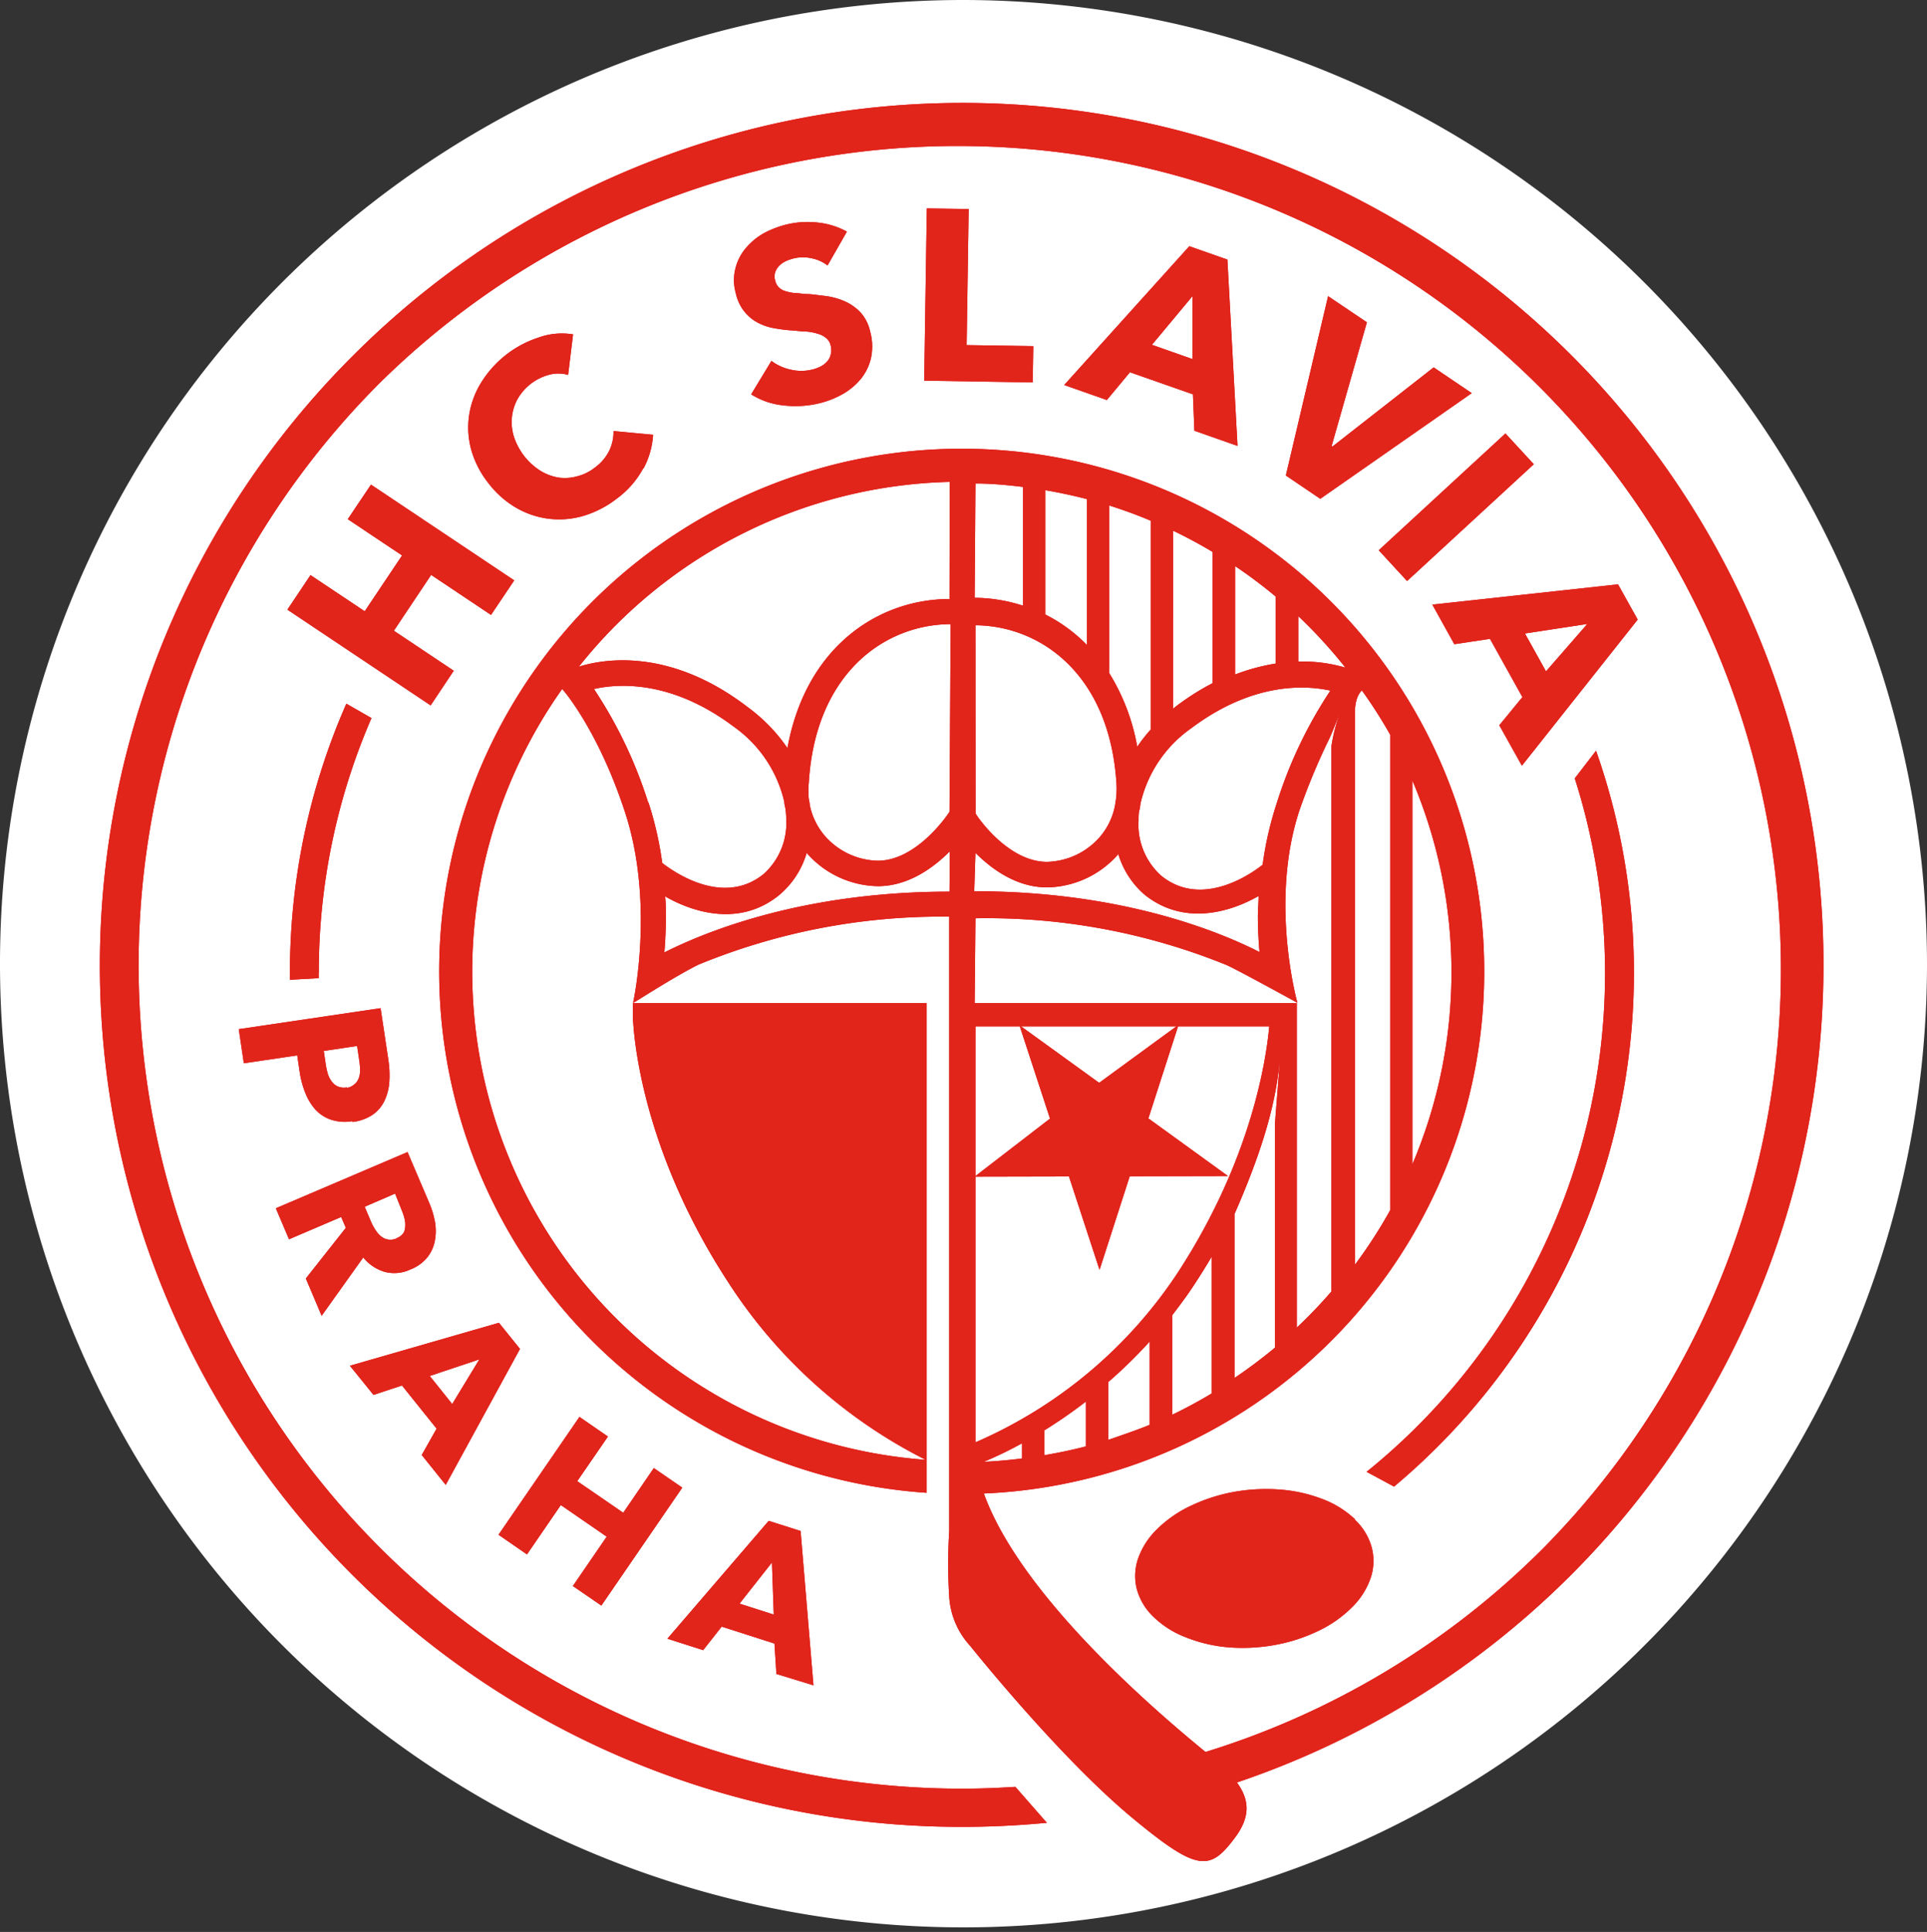 <svg id="Layer_1" data-name="Layer 1" xmlns="http://www.w3.org/2000/svg" xmlns:xlink="http://www.w3.org/1999/xlink" viewBox="0 0 190.22 190.67"><rect x="0" y="0" width="190.22" height="190.67" fill="#333333" stroke="none"/><defs><style>.cls-1{fill:none;}.cls-2{clip-path:url(#clip-path);}.cls-3{fill:#fff;}.cls-4{fill:#e30613;}.cls-5{fill:#e1251b;}</style><clipPath id="clip-path"><rect class="cls-1" x="-46.78" y="-44.8" width="283.46" height="283.46"/></clipPath></defs><title>HC slavia</title><g class="cls-2"><path class="cls-3" d="M190.22,95.33A95.11,95.11,0,1,1,95.11,0a95.23,95.23,0,0,1,95.11,95.33"/><path class="cls-4" d="M62.47,99l0,1.1c0,.5.23,12.42,9.46,26.52a49.8,49.8,0,0,0,19.54,17.5V99Z"/><polygon class="cls-4" points="96.21 116.13 105.52 116.11 108.54 125.33 111.52 116.09 121.22 116.07 113.36 110.38 116.34 101.14 108.5 106.87 100.63 101.18 103.65 110.4 96.21 116.13"/><polygon class="cls-4" points="48.47 60.69 42.56 56.74 38.88 62.25 44.79 66.2 42.51 69.62 28.37 60.17 30.65 56.76 36 60.33 39.69 54.82 34.33 51.24 36.62 47.83 50.76 57.28 48.47 60.69"/><path class="cls-4" d="M63.49,46.23a9,9,0,0,1-2.55,2.94,10.11,10.11,0,0,1-3.27,1.72A8.44,8.44,0,0,1,51,50.14a9.35,9.35,0,0,1-2.79-2.46,9.44,9.44,0,0,1-1.71-3.35,8.33,8.33,0,0,1-.18-3.43,8.57,8.57,0,0,1,1.22-3.21A10.48,10.48,0,0,1,53.2,33.3,6.78,6.78,0,0,1,56.57,33L56.08,37a3.48,3.48,0,0,0-1.92,0,5.09,5.09,0,0,0-3.08,2.4,4.75,4.75,0,0,0-.55,1.81,4.86,4.86,0,0,0,.21,1.92,6.3,6.3,0,0,0,2.57,3.31,5,5,0,0,0,1.8.69A4.52,4.52,0,0,0,57,47a4.62,4.62,0,0,0,1.77-.89,4.52,4.52,0,0,0,1.4-1.69,4.24,4.24,0,0,0,.39-1.88l3.91.37a8.13,8.13,0,0,1-.95,3.33"/><path class="cls-4" d="M81.69,26.2a3.72,3.72,0,0,0-1.59-.71,3.84,3.84,0,0,0-1.69,0,4.56,4.56,0,0,0-.79.26,2.32,2.32,0,0,0-.67.45,1.73,1.73,0,0,0-.42.65,1.38,1.38,0,0,0,0,.86,1.31,1.31,0,0,0,.35.65,1.51,1.51,0,0,0,.63.37,5.06,5.06,0,0,0,.9.19c.34,0,.72.07,1.14.1.6,0,1.24.12,1.9.19a6.88,6.88,0,0,1,1.87.5,4.84,4.84,0,0,1,1.58,1.08,4.09,4.09,0,0,1,1,1.95,5.46,5.46,0,0,1,.08,2.59,5.06,5.06,0,0,1-1,2.06,6.41,6.41,0,0,1-1.79,1.5,9,9,0,0,1-2.27.9,10.06,10.06,0,0,1-3.58.22,7.38,7.38,0,0,1-3.19-1.09l2-3.3a4.88,4.88,0,0,0,1.9.86,4.52,4.52,0,0,0,2.1,0,4.21,4.21,0,0,0,.84-.3,2.36,2.36,0,0,0,.65-.49A1.56,1.56,0,0,0,82,35a1.8,1.8,0,0,0,0-.89,1.32,1.32,0,0,0-.43-.73,2.15,2.15,0,0,0-.81-.43,5.23,5.23,0,0,0-1.19-.23c-.46,0-1-.09-1.57-.12a15.8,15.8,0,0,1-1.7-.23,5.33,5.33,0,0,1-1.58-.57,4.29,4.29,0,0,1-1.28-1.1,4.53,4.53,0,0,1-.82-1.81,4.68,4.68,0,0,1,0-2.49,4.88,4.88,0,0,1,1.08-2A6.45,6.45,0,0,1,75.43,23a9.66,9.66,0,0,1,2.24-.85,8.9,8.9,0,0,1,3-.19,7.66,7.66,0,0,1,2.93.9Z"/><polygon class="cls-4" points="91.23 37.57 91.49 20.57 95.62 20.63 95.42 34.06 102 34.16 101.94 37.74 91.23 37.57"/><path class="cls-4" d="M117.9,42.51l-.14-3.59-6.22-2.18-2.28,2.74L105.05,38l12.35-13.7,3.76,1.32,1,18.39Zm-.19-13.28-4,4.8,4,1.41Z"/><polygon class="cls-4" points="130.33 49.23 126.93 46.93 131.1 29.23 134.93 31.81 131.45 44.01 131.53 44.07 141.52 36.26 145.28 38.8 130.33 49.23"/><rect class="cls-4" x="135.25" y="48" width="17.01" height="4.13" transform="translate(4.11 110.66) rotate(-42.66)"/><path class="cls-4" d="M148,71.58l2.28-2.78-3.2-5.75-3.52.53-2.17-3.91,18.33-2,1.94,3.48L150.23,75.57Zm8.69-10-6.16.94,2.08,3.74Z"/><path class="cls-4" d="M34.79,110.65a4.33,4.33,0,0,1-2.13-.15,3.68,3.68,0,0,1-1.53-1,5.41,5.41,0,0,1-1-1.66,9.08,9.08,0,0,1-.54-2l-.25-1.68-5.27.78-.5-3.37,14-2.07.77,5.13a10,10,0,0,1,.09,2.17,5.09,5.09,0,0,1-.48,1.84,3.49,3.49,0,0,1-1.14,1.36,4.51,4.51,0,0,1-2,.73m-.52-3.37A1.51,1.51,0,0,0,35,107a1.29,1.29,0,0,0,.42-.61,2,2,0,0,0,.12-.79,5.42,5.42,0,0,0-.07-.89l-.22-1.48-3.29.49.21,1.42a6.23,6.23,0,0,0,.21.9,2.5,2.5,0,0,0,.4.74,1.43,1.43,0,0,0,.6.46,1.56,1.56,0,0,0,.85.08"/><path class="cls-4" d="M30.19,126.18l3.95-5-.46-1.07-5.15,2.2-1.3-3.06,13-5.55,2.11,4.95a8.87,8.87,0,0,1,.59,1.9,5.18,5.18,0,0,1,0,1.88,3.74,3.74,0,0,1-.73,1.64,4,4,0,0,1-1.69,1.22,3.73,3.73,0,0,1-2.52.24,4.24,4.24,0,0,1-2.13-1.43l-4.11,5.76Zm9-4a1.38,1.38,0,0,0,.65-.51A1.42,1.42,0,0,0,40,121a2.32,2.32,0,0,0-.08-.77,5.07,5.07,0,0,0-.25-.75L39,117.8l-3,1.3.63,1.49a5.11,5.11,0,0,0,.41.76,2.44,2.44,0,0,0,.54.64,1.43,1.43,0,0,0,.71.34,1.49,1.49,0,0,0,.9-.13"/><path class="cls-4" d="M41.63,143.6,43.1,141l-3.42-4.26-2.81.93-2.33-2.88,14.71-4.24,2.08,2.58L44,146.55Zm5.69-9.44-4.9,1.64,2.22,2.77Z"/><polygon class="cls-4" points="56.55 156.53 59.89 151.66 55.36 148.54 52.02 153.41 49.21 151.47 57.2 139.84 60.01 141.78 56.98 146.18 61.52 149.3 64.54 144.89 67.35 146.82 59.36 158.46 56.55 156.53"/><path class="cls-4" d="M76.64,165.21l-.19-3-5.21-1.67-1.83,2.32-3.53-1.13,10-11.63,3.15,1,1.27,15.23Zm-.44-11L73,158.27l3.38,1.08Z"/><path class="cls-4" d="M31.47,96a63,63,0,0,1,5.2-25.13l-2.48-1.42A65.88,65.88,0,0,0,28.62,96c0,.23,0,.46,0,.7l2.84-.16c0-.18,0-.36,0-.54"/><path class="cls-4" d="M133.76,150a5.91,5.91,0,0,1,1.66,2.77,5.26,5.26,0,0,1-.13,3,7.49,7.49,0,0,1-1.82,2.85,11.92,11.92,0,0,1-3.4,2.37,16.65,16.65,0,0,1-4.41,1.39,17.71,17.71,0,0,1-4.53.19,14.68,14.68,0,0,1-4.13-1,9.39,9.39,0,0,1-3.2-2.06,5.89,5.89,0,0,1-1.61-2.79,5.28,5.28,0,0,1,.19-3,7.56,7.56,0,0,1,1.86-2.82,12,12,0,0,1,3.4-2.33,16.92,16.92,0,0,1,4.35-1.36,18.18,18.18,0,0,1,4.47-.19,14.73,14.73,0,0,1,4.09.93,9.58,9.58,0,0,1,3.21,2"/><path class="cls-4" d="M161.29,96a66,66,0,0,0-3.74-21.91l-2.1,2.73a63.24,63.24,0,0,1-20.55,68.44l2.71,1.46A66.18,66.18,0,0,0,161.29,96"/><path class="cls-4" d="M180,95.26A85,85,0,0,0,34.82,35.13,85,85,0,0,0,95,180.3c2.8,0,5.58-.14,8.34-.4l-3.11-3.55c-1.73.11-3.48.18-5.23.18A81.27,81.27,0,0,1,37.49,37.79,81.27,81.27,0,0,1,152.42,152.72,80.64,80.64,0,0,1,119,172.91c-4-3.28-18.14-15.08-21.88-25.51a51.58,51.58,0,1,0-5.65-.07v-3.25A48.3,48.3,0,0,1,55.49,68l.17.19s3.38,3.9,6,11.86c3,9,.86,18.85.83,18.93s3.82-2.45,6.42-3.76A62.91,62.91,0,0,1,93.7,90.47h0V99h0v52.09a52,52,0,0,0,0,6.51,7.9,7.9,0,0,0,2.08,4.85c1.31,1.63,9.23,11.34,15.93,16.91,6.54,5.43,7.72,5.32,10.2,2,1.56-2.09,1.42-3.75.19-5.44A85.14,85.14,0,0,0,180,95.26m-116-16A44.12,44.12,0,0,0,58.63,68c2.48-.56,7.69-.87,13.79,3.71a12.52,12.52,0,0,1,5,7.43c0,.22.07.44.11.66a7.42,7.42,0,0,1,.08,1,6.75,6.75,0,0,1-2.24,5.47c-3.95,3.19-8.77-.14-10-1.1a33.52,33.52,0,0,0-1.37-6M93.73,88h0c-14.27,0-23.86,3.84-28.15,6,.09-1,.15-2.23.15-3.53,0-.64,0-1.32-.07-2,3,1.72,7.49,2.92,11.24-.12a8.54,8.54,0,0,0,2.73-4.18l.16.19a9.53,9.53,0,0,0,6.88,3.1c3,0,5.49-1.83,7.09-3.44Zm0-7.88-.09.13s-3.08,4.7-7,4.7a7.15,7.15,0,0,1-5.09-2.31,6.71,6.71,0,0,1-1.62-3.22c0-.19-.06-.38-.09-.57a7.77,7.77,0,0,1,0-1.61c.65-10.78,7.48-15.62,14-15.64Zm0-21c-6.92,0-14.16,4.61-16,14.71a16.63,16.63,0,0,0-3.87-4C66.21,63.93,59.64,65,57.14,65.8A48.23,48.23,0,0,1,93.75,47.56Zm7.15,84.82c-1.24.16-2.49.27-3.76.33a39,39,0,0,0,3.76-1.82Zm6.31-1.19c-1.34.35-2.71.63-4.1.87v-2.45a49.62,49.62,0,0,0,4.1-2.84Zm6.3-2.13c-1.33.55-2.7,1-4.09,1.49V136.4a48.07,48.07,0,0,0,4.09-4Zm6.11-3.09c-1.26.76-2.56,1.46-3.89,2.1v-9.82c.76-1,1.52-2,2.24-3.12.59-.9,1.14-1.78,1.65-2.65Zm6.26-26.72V133a50,50,0,0,1-4,3V119.82c4-9.11,4.36-13.38,4.63-17.07Zm13.56-33.78a48.4,48.4,0,0,1,0,37.88Zm-5-8.91a47.1,47.1,0,0,1,2.82,4.41v46.89a48.33,48.33,0,0,1-3.49,5.4s0-53.68,0-54.52c0-1.68.72-2.18.72-2.18m-6.31-7.31a48.62,48.62,0,0,1,4.65,5.08,15.14,15.14,0,0,0-4.65-.6Zm3.2,7.3a43.71,43.71,0,0,0-5.35,11.23,33.52,33.52,0,0,0-1.37,6c-1.24,1-6.06,4.29-10,1.1a6.76,6.76,0,0,1-2.25-5.47c0-.35,0-.7.08-1s.08-.44.11-.66a12.49,12.49,0,0,1,5-7.43c6.1-4.58,11.3-4.27,13.79-3.71m-9.45-12.3a47.79,47.79,0,0,1,4,3v6.62a20,20,0,0,0-4,1.08Zm-6.11-3.49c1.33.64,2.63,1.34,3.89,2.09V67.42a25.55,25.55,0,0,0-3.57,2.26l-.32.26Zm-6.31-2.49c1.39.44,2.76.94,4.09,1.5V72a16.27,16.27,0,0,0-1.33,1.7,20.48,20.48,0,0,0-2.76-7.26Zm-6.31-1.51c1.39.24,2.76.53,4.1.88V63.65a15.42,15.42,0,0,0-4.1-3Zm-6.9-.66c1.58,0,3.15.15,4.7.34h0V59.78A15.8,15.8,0,0,0,96.21,59Zm0,14.84v-.85c6.47.05,13.26,4.89,13.92,15.64a8.55,8.55,0,0,1-.06,1.61l-.09.57a6.71,6.71,0,0,1-1.62,3.22,7.15,7.15,0,0,1-5.09,2.31c-3.93,0-7-4.65-7-4.7l-.05-.08Zm0,21.61c1.6,1.61,4.07,3.41,7.06,3.41a9.53,9.53,0,0,0,6.88-3.1c.06-.06.11-.13.16-.19A8.54,8.54,0,0,0,113,88.31c3.75,3,8.23,1.84,11.24.12,0,.69-.07,1.37-.07,2,0,1.31.07,2.5.16,3.53-4.28-2.17-13.87-6-28.16-6Zm0,6.46A62.87,62.87,0,0,1,121,95.21c.78.3,7.07,3.76,7.07,3.76s-2.78-9.9.18-18.93a63.66,63.66,0,0,1,3-7.2c.6-1.34,1.1-2.76,1.18-2.9a16.79,16.79,0,0,0-1,3.69v53.83a48.05,48.05,0,0,1-3.42,3.57V99H96.21Zm0,10.67h29c-.29,3.21-1.73,13.1-9,24.26a45.63,45.63,0,0,1-20,16.79Z"/><path class="cls-5" d="M62.47,99l0,1.1c0,.5.23,12.42,9.46,26.52a49.8,49.8,0,0,0,19.54,17.5V99Z"/><polygon class="cls-5" points="96.21 116.13 105.52 116.11 108.54 125.33 111.52 116.09 121.22 116.07 113.36 110.38 116.34 101.14 108.5 106.87 100.63 101.18 103.65 110.4 96.21 116.13"/><polygon class="cls-5" points="48.47 60.69 42.56 56.74 38.88 62.25 44.79 66.2 42.51 69.62 28.37 60.17 30.65 56.76 36 60.33 39.69 54.82 34.33 51.24 36.62 47.83 50.76 57.28 48.47 60.69"/><path class="cls-5" d="M63.49,46.23a9,9,0,0,1-2.55,2.94,10.11,10.11,0,0,1-3.27,1.72A8.44,8.44,0,0,1,51,50.14a9.35,9.35,0,0,1-2.79-2.46,9.44,9.44,0,0,1-1.71-3.35,8.33,8.33,0,0,1-.18-3.43,8.57,8.57,0,0,1,1.22-3.21A10.48,10.48,0,0,1,53.2,33.3,6.78,6.78,0,0,1,56.57,33L56.08,37a3.48,3.48,0,0,0-1.92,0,5.09,5.09,0,0,0-3.08,2.4,4.75,4.75,0,0,0-.55,1.81,4.86,4.86,0,0,0,.21,1.92,6.3,6.3,0,0,0,2.57,3.31,5,5,0,0,0,1.8.69A4.52,4.52,0,0,0,57,47a4.62,4.62,0,0,0,1.77-.89,4.52,4.52,0,0,0,1.4-1.69,4.24,4.24,0,0,0,.39-1.88l3.91.37a8.13,8.13,0,0,1-.95,3.33"/><path class="cls-5" d="M81.69,26.2a3.72,3.72,0,0,0-1.59-.71,3.84,3.84,0,0,0-1.69,0,4.56,4.56,0,0,0-.79.26,2.32,2.32,0,0,0-.67.45,1.73,1.73,0,0,0-.42.65,1.38,1.38,0,0,0,0,.86,1.31,1.31,0,0,0,.35.65,1.51,1.51,0,0,0,.63.37,5.06,5.06,0,0,0,.9.19c.34,0,.72.07,1.14.1.6,0,1.24.12,1.9.19a6.88,6.88,0,0,1,1.87.5,4.84,4.84,0,0,1,1.58,1.08,4.09,4.09,0,0,1,1,1.95,5.46,5.46,0,0,1,.08,2.59,5.06,5.06,0,0,1-1,2.06,6.41,6.41,0,0,1-1.79,1.5,9,9,0,0,1-2.27.9,10.06,10.06,0,0,1-3.58.22,7.38,7.38,0,0,1-3.19-1.09l2-3.3a4.88,4.88,0,0,0,1.9.86,4.52,4.52,0,0,0,2.1,0,4.21,4.21,0,0,0,.84-.3,2.36,2.36,0,0,0,.65-.49A1.56,1.56,0,0,0,82,35a1.8,1.8,0,0,0,0-.89,1.32,1.32,0,0,0-.43-.73,2.15,2.15,0,0,0-.81-.43,5.23,5.23,0,0,0-1.19-.23c-.46,0-1-.09-1.57-.12a15.8,15.8,0,0,1-1.7-.23,5.33,5.33,0,0,1-1.58-.57,4.29,4.29,0,0,1-1.28-1.1,4.53,4.53,0,0,1-.82-1.81,4.68,4.68,0,0,1,0-2.49,4.88,4.88,0,0,1,1.08-2A6.45,6.45,0,0,1,75.43,23a9.66,9.66,0,0,1,2.24-.85,8.9,8.9,0,0,1,3-.19,7.66,7.66,0,0,1,2.93.9Z"/><polygon class="cls-5" points="91.23 37.57 91.49 20.57 95.62 20.63 95.42 34.06 102 34.16 101.94 37.74 91.23 37.57"/><path class="cls-5" d="M117.9,42.51l-.14-3.59-6.22-2.18-2.28,2.74L105.05,38l12.35-13.7,3.76,1.32,1,18.39Zm-.19-13.28-4,4.8,4,1.41Z"/><polygon class="cls-5" points="130.33 49.23 126.93 46.93 131.1 29.23 134.93 31.81 131.45 44.01 131.53 44.07 141.52 36.26 145.28 38.8 130.33 49.23"/><rect class="cls-5" x="135.25" y="48" width="17.01" height="4.13" transform="translate(4.11 110.66) rotate(-42.66)"/><path class="cls-5" d="M148,71.58l2.28-2.78-3.2-5.75-3.52.53-2.17-3.91,18.33-2,1.94,3.48L150.23,75.57Zm8.69-10-6.16.94,2.08,3.74Z"/><path class="cls-5" d="M34.79,110.65a4.33,4.33,0,0,1-2.13-.15,3.68,3.68,0,0,1-1.53-1,5.41,5.41,0,0,1-1-1.66,9.08,9.08,0,0,1-.54-2l-.25-1.68-5.27.78-.5-3.37,14-2.07.77,5.13a10,10,0,0,1,.09,2.17,5.09,5.09,0,0,1-.48,1.84,3.49,3.49,0,0,1-1.14,1.36,4.51,4.51,0,0,1-2,.73m-.52-3.37A1.51,1.51,0,0,0,35,107a1.29,1.29,0,0,0,.42-.61,2,2,0,0,0,.12-.79,5.42,5.42,0,0,0-.07-.89l-.22-1.48-3.29.49.21,1.42a6.23,6.23,0,0,0,.21.9,2.5,2.5,0,0,0,.4.74,1.43,1.43,0,0,0,.6.46,1.56,1.56,0,0,0,.85.08"/><path class="cls-5" d="M30.19,126.18l3.95-5-.46-1.07-5.15,2.2-1.3-3.06,13-5.55,2.11,4.95a8.87,8.87,0,0,1,.59,1.9,5.18,5.18,0,0,1,0,1.88,3.74,3.74,0,0,1-.73,1.64,4,4,0,0,1-1.69,1.22,3.73,3.73,0,0,1-2.52.24,4.24,4.24,0,0,1-2.13-1.43l-4.11,5.76Zm9-4a1.38,1.38,0,0,0,.65-.51A1.42,1.42,0,0,0,40,121a2.32,2.32,0,0,0-.08-.77,5.07,5.07,0,0,0-.25-.75L39,117.8l-3,1.3.63,1.49a5.11,5.11,0,0,0,.41.76,2.44,2.44,0,0,0,.54.64,1.43,1.43,0,0,0,.71.34,1.49,1.49,0,0,0,.9-.13"/><path class="cls-5" d="M41.63,143.6,43.1,141l-3.42-4.26-2.81.93-2.33-2.88,14.71-4.24,2.08,2.58L44,146.55Zm5.69-9.44-4.9,1.64,2.22,2.77Z"/><polygon class="cls-5" points="56.55 156.53 59.89 151.66 55.36 148.54 52.02 153.41 49.21 151.47 57.2 139.84 60.01 141.78 56.98 146.18 61.52 149.3 64.54 144.89 67.35 146.82 59.36 158.46 56.55 156.53"/><path class="cls-5" d="M76.64,165.21l-.19-3-5.21-1.67-1.83,2.32-3.53-1.13,10-11.63,3.15,1,1.27,15.23Zm-.44-11L73,158.27l3.38,1.08Z"/><path class="cls-5" d="M31.47,96a63,63,0,0,1,5.2-25.13l-2.48-1.42A65.88,65.88,0,0,0,28.62,96c0,.23,0,.46,0,.7l2.84-.16c0-.18,0-.36,0-.54"/><path class="cls-5" d="M133.76,150a5.91,5.91,0,0,1,1.66,2.77,5.26,5.26,0,0,1-.13,3,7.49,7.49,0,0,1-1.82,2.85,11.92,11.92,0,0,1-3.4,2.37,16.65,16.65,0,0,1-4.41,1.39,17.71,17.71,0,0,1-4.53.19,14.68,14.68,0,0,1-4.13-1,9.39,9.39,0,0,1-3.2-2.06,5.89,5.89,0,0,1-1.61-2.79,5.28,5.28,0,0,1,.19-3,7.56,7.56,0,0,1,1.86-2.82,12,12,0,0,1,3.4-2.33,16.92,16.92,0,0,1,4.35-1.36,18.18,18.18,0,0,1,4.47-.19,14.73,14.73,0,0,1,4.09.93,9.58,9.58,0,0,1,3.21,2"/><path class="cls-5" d="M161.29,96a66,66,0,0,0-3.74-21.91l-2.1,2.73a63.24,63.24,0,0,1-20.55,68.44l2.71,1.46A66.18,66.18,0,0,0,161.29,96"/><path class="cls-5" d="M180,95.26A85,85,0,0,0,34.82,35.13,85,85,0,0,0,95,180.3c2.8,0,5.58-.14,8.34-.4l-3.11-3.55c-1.73.11-3.48.18-5.23.18A81.27,81.27,0,0,1,37.49,37.79,81.27,81.27,0,0,1,152.42,152.72,80.64,80.64,0,0,1,119,172.91c-4-3.28-18.14-15.08-21.88-25.51a51.58,51.58,0,1,0-5.65-.07v-3.25A48.3,48.3,0,0,1,55.49,68l.17.19s3.38,3.9,6,11.86c3,9,.86,18.85.83,18.93s3.82-2.45,6.42-3.76A62.91,62.91,0,0,1,93.7,90.47h0V99h0v52.09a52,52,0,0,0,0,6.51,7.9,7.9,0,0,0,2.08,4.85c1.31,1.63,9.23,11.34,15.93,16.91,6.54,5.43,7.72,5.32,10.2,2,1.56-2.09,1.42-3.75.19-5.44A85.14,85.14,0,0,0,180,95.26m-116-16A44.12,44.12,0,0,0,58.63,68c2.48-.56,7.69-.87,13.79,3.71a12.52,12.52,0,0,1,5,7.43c0,.22.07.44.11.66a7.42,7.42,0,0,1,.08,1,6.75,6.75,0,0,1-2.24,5.47c-3.95,3.19-8.77-.14-10-1.1a33.52,33.52,0,0,0-1.37-6M93.73,88h0c-14.27,0-23.86,3.84-28.15,6,.09-1,.15-2.23.15-3.53,0-.64,0-1.32-.07-2,3,1.72,7.49,2.92,11.24-.12a8.54,8.54,0,0,0,2.73-4.18l.16.19a9.53,9.53,0,0,0,6.88,3.1c3,0,5.49-1.83,7.09-3.44Zm0-7.88-.09.13s-3.08,4.7-7,4.7a7.15,7.15,0,0,1-5.09-2.31,6.71,6.71,0,0,1-1.62-3.22c0-.19-.06-.38-.09-.57a7.77,7.77,0,0,1,0-1.61c.65-10.78,7.48-15.62,14-15.64Zm0-21c-6.92,0-14.16,4.61-16,14.71a16.63,16.63,0,0,0-3.87-4C66.21,63.93,59.64,65,57.14,65.8A48.23,48.23,0,0,1,93.75,47.56Zm7.15,84.82c-1.24.16-2.49.27-3.76.33a39,39,0,0,0,3.76-1.82Zm6.31-1.19c-1.34.35-2.71.63-4.1.87v-2.45a49.62,49.62,0,0,0,4.1-2.84Zm6.3-2.13c-1.33.55-2.7,1-4.09,1.49V136.4a48.07,48.07,0,0,0,4.09-4Zm6.11-3.09c-1.26.76-2.56,1.46-3.89,2.1v-9.82c.76-1,1.52-2,2.24-3.12.59-.9,1.14-1.78,1.65-2.65Zm6.26-26.72V133a50,50,0,0,1-4,3V119.82c4-9.11,4.36-13.38,4.63-17.07Zm13.56-33.78a48.4,48.4,0,0,1,0,37.88Zm-5-8.91a47.1,47.1,0,0,1,2.82,4.41v46.89a48.33,48.33,0,0,1-3.49,5.4s0-53.68,0-54.52c0-1.68.72-2.18.72-2.18m-6.31-7.31a48.62,48.62,0,0,1,4.65,5.08,15.14,15.14,0,0,0-4.65-.6Zm3.2,7.3a43.71,43.71,0,0,0-5.35,11.23,33.52,33.52,0,0,0-1.37,6c-1.24,1-6.06,4.29-10,1.1a6.76,6.76,0,0,1-2.25-5.47c0-.35,0-.7.08-1s.08-.44.11-.66a12.49,12.49,0,0,1,5-7.43c6.1-4.58,11.3-4.27,13.79-3.71m-9.45-12.3a47.79,47.79,0,0,1,4,3v6.62a20,20,0,0,0-4,1.08Zm-6.11-3.49c1.33.64,2.63,1.34,3.89,2.09V67.42a25.55,25.55,0,0,0-3.57,2.26l-.32.26Zm-6.31-2.49c1.39.44,2.76.94,4.09,1.5V72a16.27,16.27,0,0,0-1.33,1.7,20.48,20.48,0,0,0-2.76-7.26Zm-6.31-1.51c1.39.24,2.76.53,4.1.88V63.65a15.42,15.42,0,0,0-4.1-3Zm-6.9-.66c1.58,0,3.15.15,4.7.34h0V59.78A15.8,15.8,0,0,0,96.21,59Zm0,14.84v-.85c6.47.05,13.26,4.89,13.92,15.64a8.55,8.55,0,0,1-.06,1.61l-.09.57a6.71,6.71,0,0,1-1.62,3.22,7.15,7.15,0,0,1-5.09,2.31c-3.93,0-7-4.65-7-4.7l-.05-.08Zm0,21.61c1.6,1.61,4.07,3.41,7.06,3.41a9.53,9.53,0,0,0,6.88-3.1c.06-.06.11-.13.16-.19A8.54,8.54,0,0,0,113,88.31c3.75,3,8.23,1.84,11.24.12,0,.69-.07,1.37-.07,2,0,1.31.07,2.5.16,3.53-4.28-2.17-13.87-6-28.16-6Zm0,6.46A62.87,62.87,0,0,1,121,95.21c.78.3,7.07,3.76,7.07,3.76s-2.78-9.9.18-18.93a63.66,63.66,0,0,1,3-7.2c.6-1.34,1.1-2.76,1.18-2.9a16.79,16.79,0,0,0-1,3.69v53.83a48.05,48.05,0,0,1-3.42,3.57V99H96.21Zm0,10.67h29c-.29,3.21-1.73,13.1-9,24.26a45.63,45.63,0,0,1-20,16.79Z"/></g></svg>